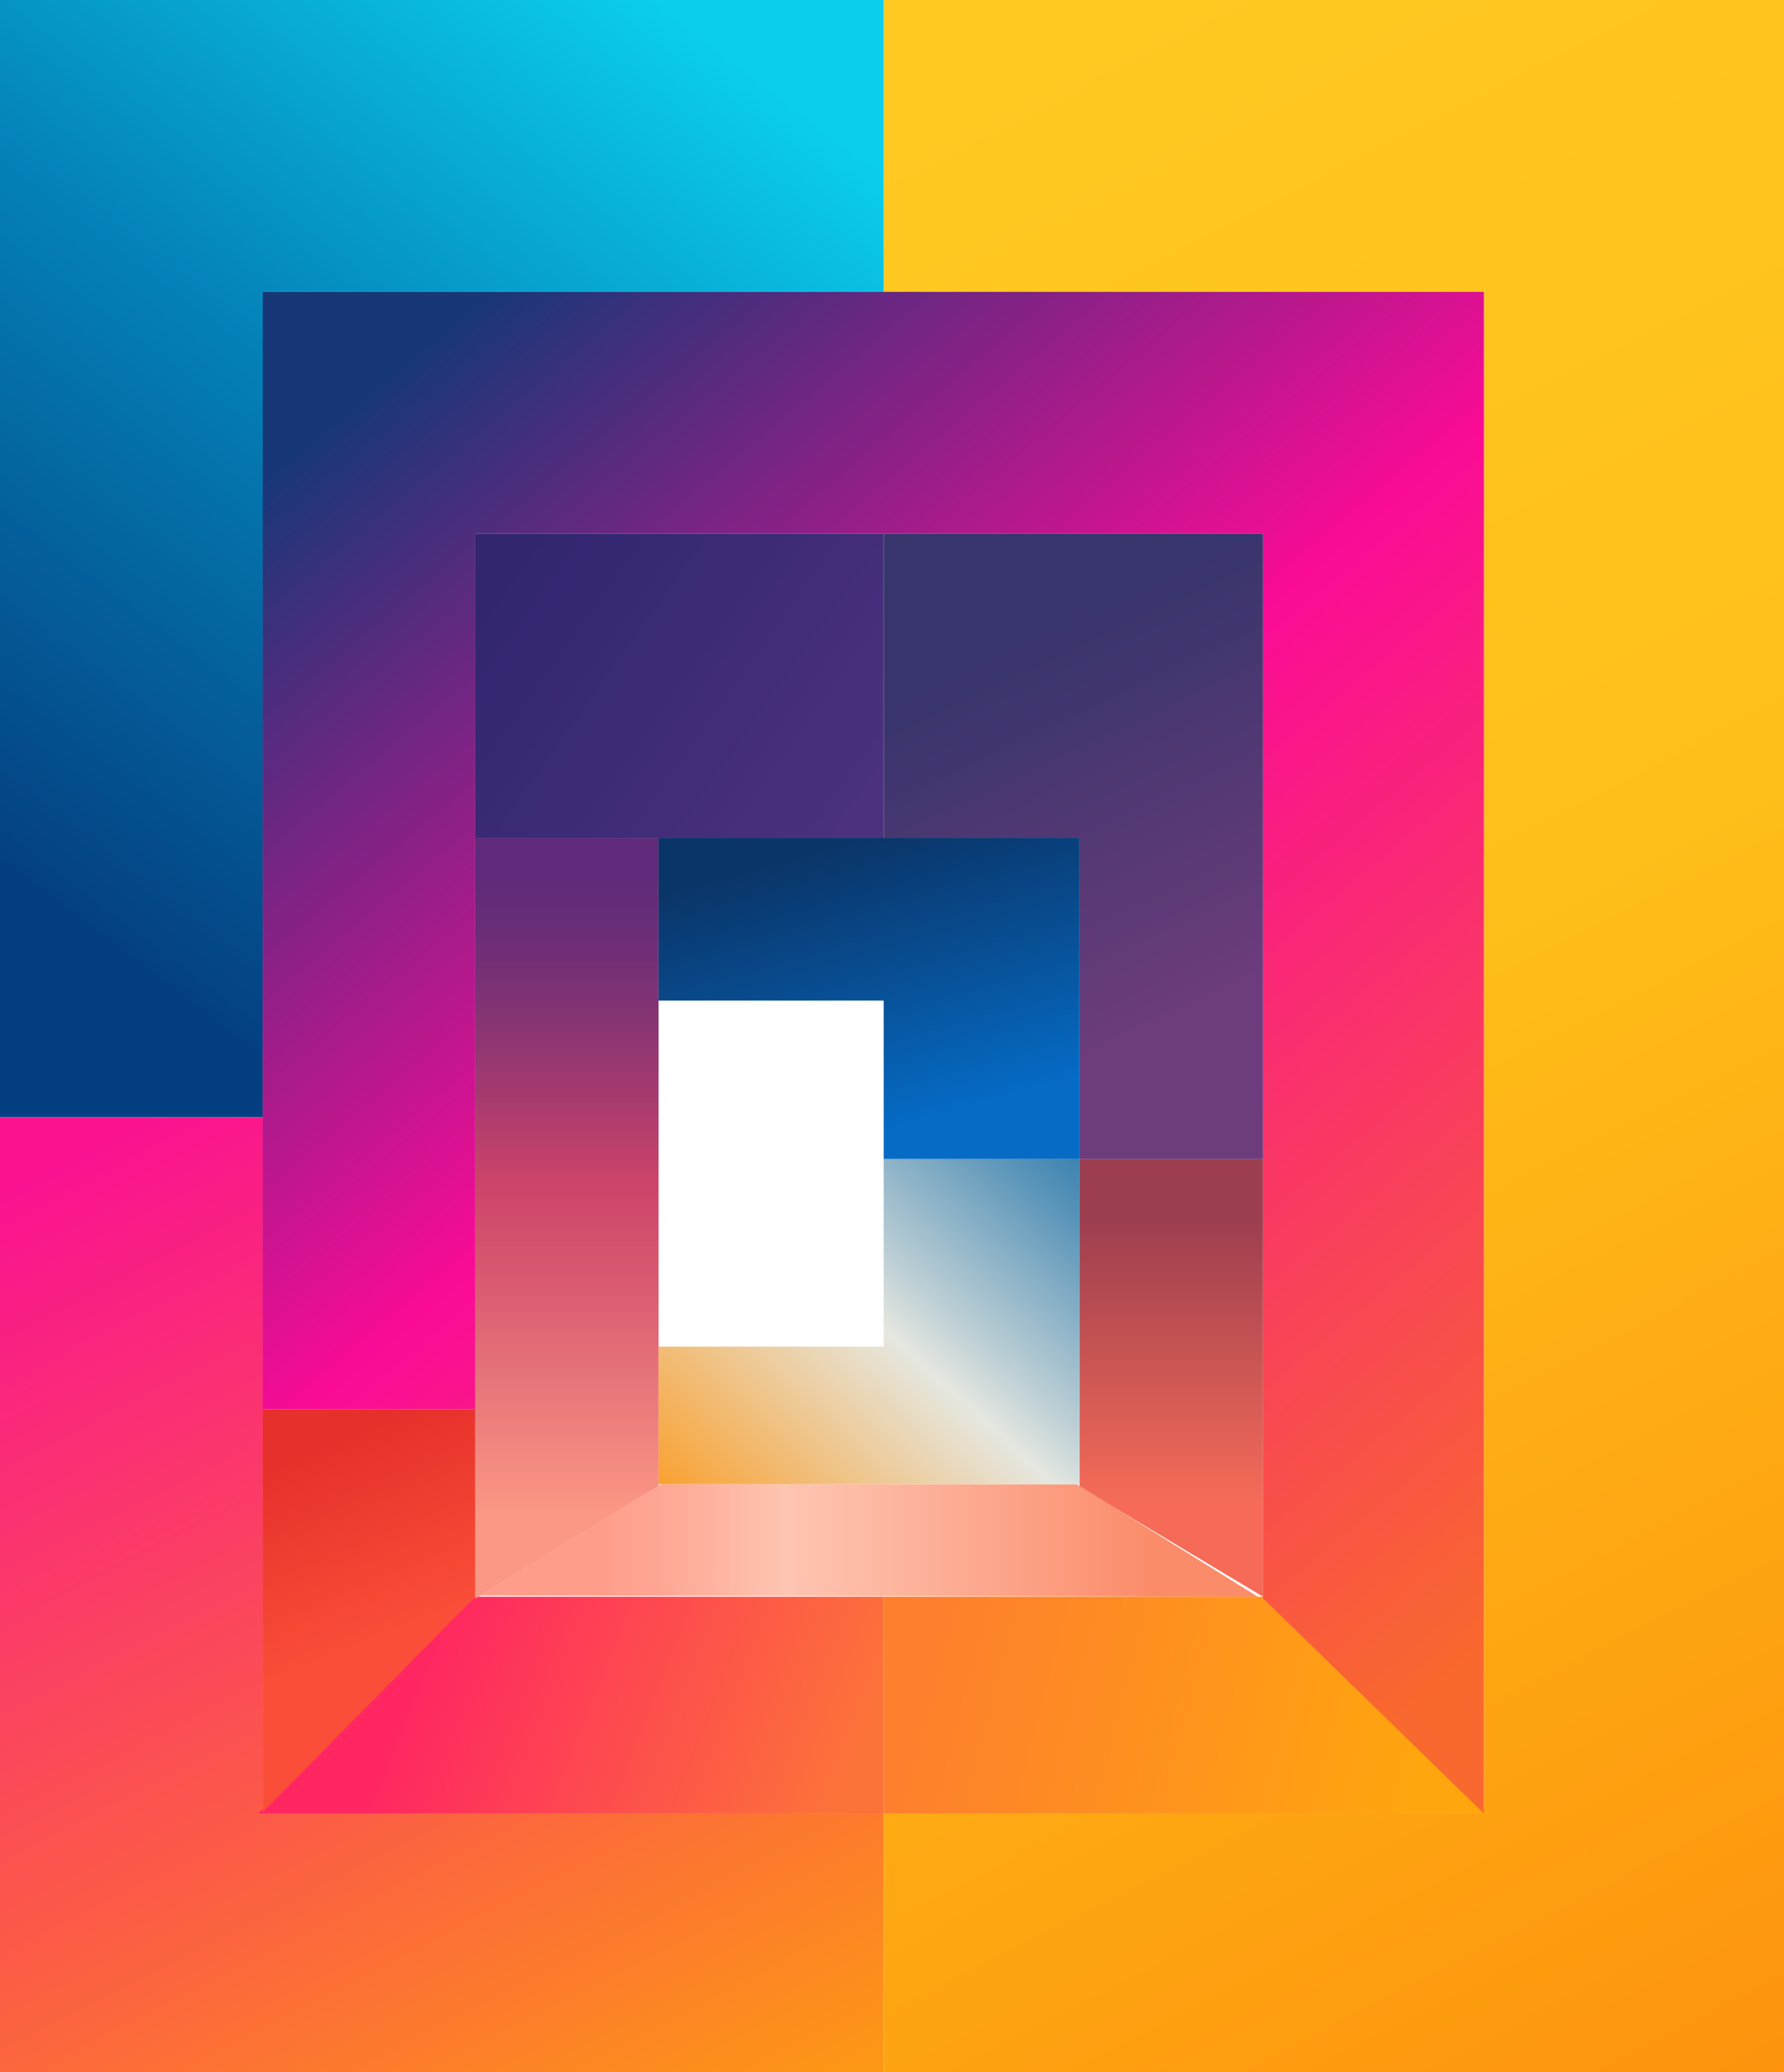 <svg xmlns="http://www.w3.org/2000/svg" xmlns:xlink="http://www.w3.org/1999/xlink" viewBox="0 0 212 246.18"><defs><style>.cls-1{fill:url(#linear-gradient);}.cls-2{fill:url(#linear-gradient-2);}.cls-3{fill:url(#linear-gradient-3);}.cls-4{fill:url(#linear-gradient-4);}.cls-5{fill:url(#linear-gradient-5);}.cls-6{fill:url(#linear-gradient-6);}.cls-7{fill:url(#linear-gradient-7);}.cls-8{fill:url(#linear-gradient-8);}.cls-9{fill:url(#linear-gradient-9);}.cls-10{fill:url(#linear-gradient-10);}.cls-11{fill:url(#linear-gradient-11);}.cls-12{fill:url(#linear-gradient-12);}.cls-13{fill:url(#linear-gradient-13);}.cls-14{fill:url(#linear-gradient-14);}</style><linearGradient id="linear-gradient" x1="103.57" y1="15.94" x2="220.05" y2="243.13" gradientUnits="userSpaceOnUse"><stop offset="0" stop-color="#ffc922"/><stop offset="0.45" stop-color="#ffbf19"/><stop offset="1" stop-color="#fd930d"/></linearGradient><linearGradient id="linear-gradient-2" x1="-7.37" y1="96.84" x2="70.95" y2="-7.01" gradientUnits="userSpaceOnUse"><stop offset="0" stop-color="#044081"/><stop offset="0.51" stop-color="#0480b7"/><stop offset="1" stop-color="#0bd0ed"/></linearGradient><linearGradient id="linear-gradient-3" x1="5.19" y1="138.53" x2="69.91" y2="264.77" gradientUnits="userSpaceOnUse"><stop offset="0" stop-color="#fa1291"/><stop offset="0.6" stop-color="#fc5e44"/><stop offset="1" stop-color="#fd9914"/></linearGradient><linearGradient id="linear-gradient-4" x1="50.6" y1="195.76" x2="99.34" y2="215.04" gradientUnits="userSpaceOnUse"><stop offset="0" stop-color="#ff2662"/><stop offset="1" stop-color="#fc7339"/></linearGradient><linearGradient id="linear-gradient-5" x1="109.79" y1="197.89" x2="168.33" y2="213.16" gradientUnits="userSpaceOnUse"><stop offset="0" stop-color="#fe7f2d"/><stop offset="1" stop-color="#ffa60e"/></linearGradient><linearGradient id="linear-gradient-6" x1="36.08" y1="172.55" x2="45.22" y2="194.72" gradientUnits="userSpaceOnUse"><stop offset="0" stop-color="#e6302b"/><stop offset="1" stop-color="#fa4e38"/></linearGradient><linearGradient id="linear-gradient-7" x1="52.25" y1="39.49" x2="180.27" y2="192.45" gradientUnits="userSpaceOnUse"><stop offset="0" stop-color="#183777"/><stop offset="0.44" stop-color="#fa0b96"/><stop offset="1" stop-color="#f9682e"/></linearGradient><linearGradient id="linear-gradient-8" x1="139.19" y1="144.45" x2="139.19" y2="178.34" gradientUnits="userSpaceOnUse"><stop offset="0" stop-color="#9c3e4f"/><stop offset="1" stop-color="#f56b58"/></linearGradient><linearGradient id="linear-gradient-9" x1="124.48" y1="74.97" x2="145.13" y2="118.79" gradientUnits="userSpaceOnUse"><stop offset="0" stop-color="#38356c"/><stop offset="1" stop-color="#6d3c7c"/></linearGradient><linearGradient id="linear-gradient-10" x1="60.29" y1="66.9" x2="101.81" y2="96.51" gradientUnits="userSpaceOnUse"><stop offset="0" stop-color="#322671"/><stop offset="1" stop-color="#4b317e"/></linearGradient><linearGradient id="linear-gradient-11" x1="67.36" y1="103.1" x2="67.36" y2="179.47" gradientUnits="userSpaceOnUse"><stop offset="0" stop-color="#5e2a79"/><stop offset="0.08" stop-color="#672c78"/><stop offset="0.2" stop-color="#7e3274"/><stop offset="0.35" stop-color="#a43a6f"/><stop offset="0.49" stop-color="#cc4469"/><stop offset="0.67" stop-color="#db5e72"/><stop offset="1" stop-color="#fb9785"/></linearGradient><linearGradient id="linear-gradient-12" x1="70.88" y1="183.02" x2="137.04" y2="183.02" gradientUnits="userSpaceOnUse"><stop offset="0" stop-color="#fe9d8a"/><stop offset="0.11" stop-color="#fea693"/><stop offset="0.28" stop-color="#febdaa"/><stop offset="0.34" stop-color="#fec5b2"/><stop offset="0.6" stop-color="#fdb098"/><stop offset="1" stop-color="#fb8c6a"/></linearGradient><linearGradient id="linear-gradient-13" x1="109.93" y1="133.18" x2="100.78" y2="100.24" gradientUnits="userSpaceOnUse"><stop offset="0" stop-color="#056bc5"/><stop offset="0.52" stop-color="#084e93"/><stop offset="1" stop-color="#0a3569"/></linearGradient><linearGradient id="linear-gradient-14" x1="87.86" y1="185.08" x2="132.33" y2="136.28" gradientUnits="userSpaceOnUse"><stop offset="0" stop-color="#faa131"/><stop offset="0.48" stop-color="#e5e7e0"/><stop offset="0.58" stop-color="#bdcfd5"/><stop offset="0.87" stop-color="#5491b7"/><stop offset="1" stop-color="#2a78ab"/></linearGradient></defs><g id="Layer_2" data-name="Layer 2"><g id="Layer_1-2" data-name="Layer 1"><polygon class="cls-1" points="105.01 0 212 0 212 246.18 105.01 246.18 105.01 215.47 176.34 215.47 176.34 34.67 105.01 34.67 105.01 0"/><polygon class="cls-2" points="0 0 105.01 0 105.01 34.67 31.21 34.67 31.21 132.75 0 132.75 0 0"/><polygon class="cls-3" points="31.21 132.75 31.21 215.47 105.01 215.47 105.01 246.18 0 246.18 0 132.75 31.21 132.75"/><polygon class="cls-4" points="30.7 215.47 56.18 189.71 105.01 189.71 105.01 215.47 30.7 215.47"/><polygon class="cls-5" points="176.82 215.47 105.01 215.47 105.01 189.71 150.61 189.71 176.82 215.47"/><polygon class="cls-6" points="56.47 189.73 56.47 167.42 31.21 167.42 31.21 215.31 56.47 189.73"/><polygon class="cls-7" points="56.47 167.42 31.21 167.42 31.21 34.67 176.34 34.67 176.34 215.47 150.08 189.88 150.08 63.4 56.47 63.4 56.47 167.42"/><polygon class="cls-8" points="150.08 189.7 128.29 176.64 128.29 137.7 150.08 137.7 150.08 189.7"/><polygon class="cls-9" points="128.29 137.7 128.29 99.56 105.01 99.56 105.01 63.4 150.08 63.4 150.08 137.7 128.29 137.7"/><rect class="cls-10" x="56.47" y="63.4" width="48.54" height="36.16"/><polygon class="cls-11" points="56.47 189.94 78.26 176.55 78.26 99.56 56.47 99.56 56.47 189.94"/><polygon class="cls-12" points="78.58 176.34 127.97 176.34 149.48 189.71 57.07 189.56 78.58 176.34"/><polygon class="cls-13" points="128.29 137.7 105.01 137.7 105.01 118.88 78.26 118.88 78.26 99.56 128.29 99.56 128.29 137.7"/><polygon class="cls-14" points="105.01 137.7 105.01 159.99 78.26 159.99 78.26 176.34 128.29 176.34 128.29 137.7 105.01 137.7"/></g></g></svg>